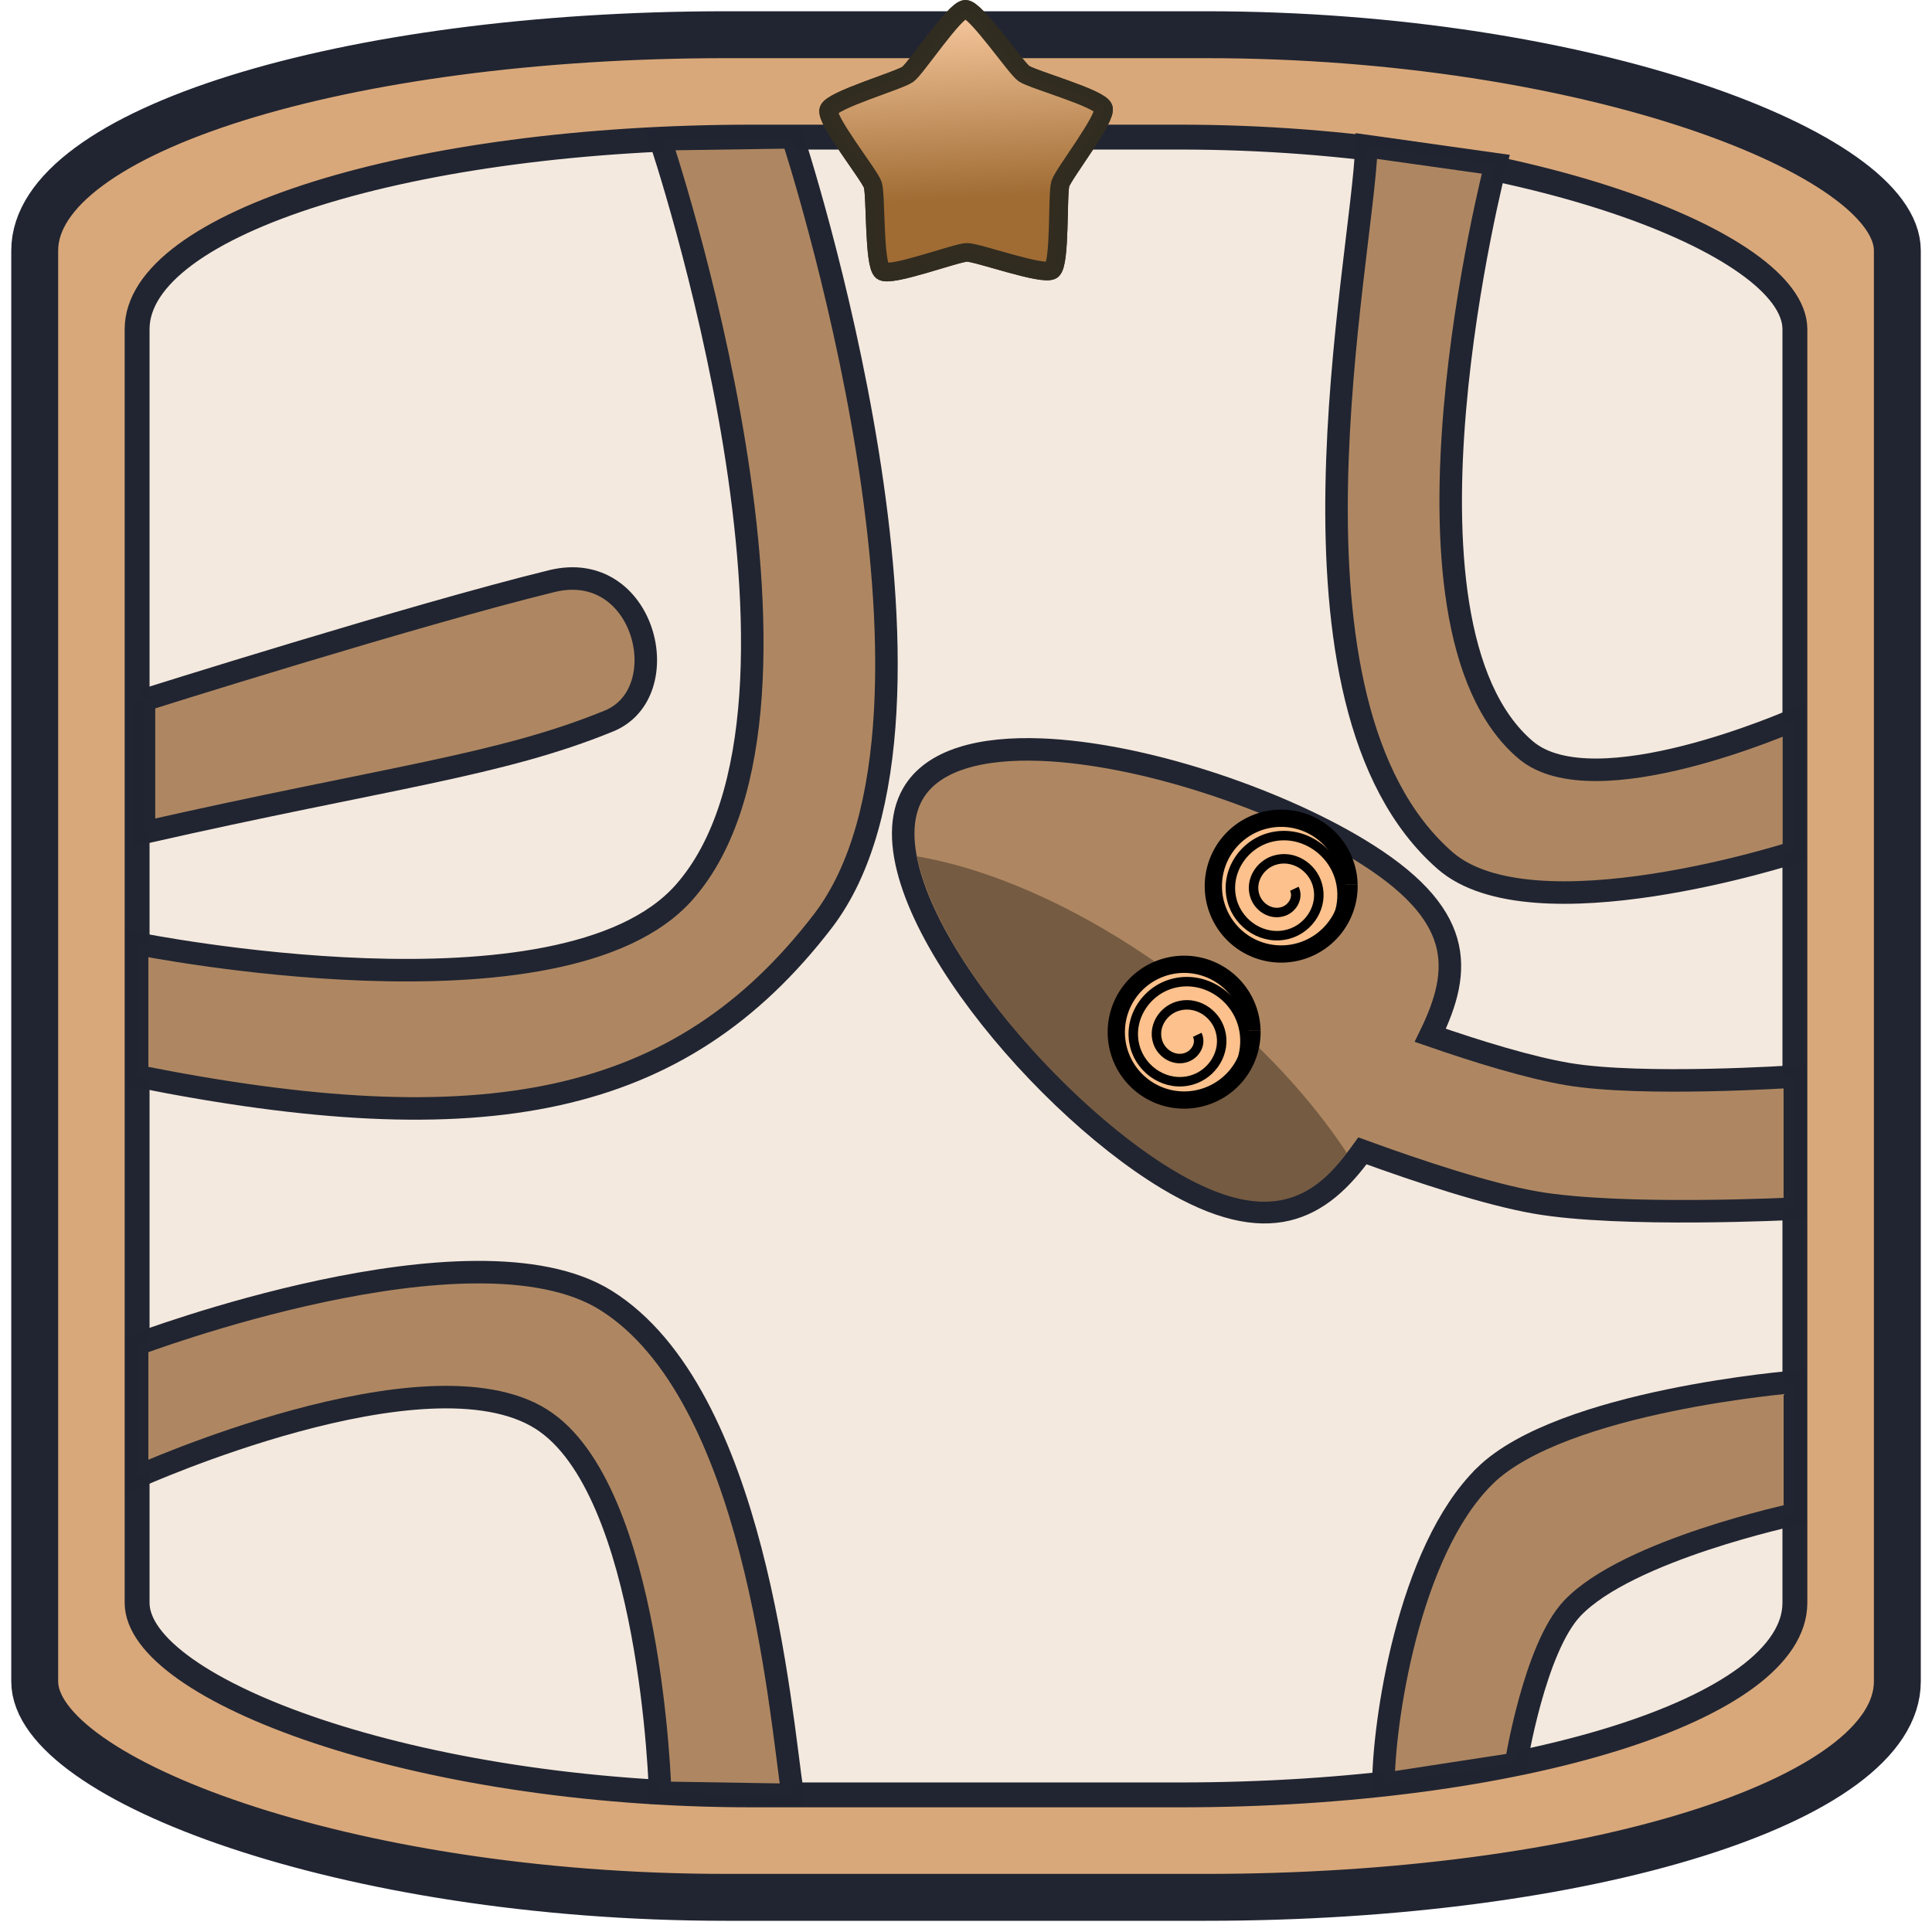 <?xml version="1.0" encoding="UTF-8" standalone="no"?>
<!-- Created with Inkscape (http://www.inkscape.org/) -->

<svg
   width="130"
   height="130"
   viewBox="0 0 34.396 34.396"
   version="1.1"
   id="svg1"
   inkscape:version="1.4.2 (f4327f4, 2025-05-13)"
   sodipodi:docname="EdgeWrap1.svg"
   xmlns:inkscape="http://www.inkscape.org/namespaces/inkscape"
   xmlns:sodipodi="http://sodipodi.sourceforge.net/DTD/sodipodi-0.dtd"
   xmlns:xlink="http://www.w3.org/1999/xlink"
   xmlns="http://www.w3.org/2000/svg"
   xmlns:svg="http://www.w3.org/2000/svg">
  <sodipodi:namedview
     id="namedview1"
     pagecolor="#ffffff"
     bordercolor="#000000"
     borderopacity="0.25"
     inkscape:showpageshadow="2"
     inkscape:pageopacity="0.0"
     inkscape:pagecheckerboard="0"
     inkscape:deskcolor="#d1d1d1"
     inkscape:document-units="mm"
     inkscape:zoom="4.543042"
     inkscape:cx="11.005841"
     inkscape:cy="78.691766"
     inkscape:window-width="3840"
     inkscape:window-height="2054"
     inkscape:window-x="-11"
     inkscape:window-y="-11"
     inkscape:window-maximized="1"
     inkscape:current-layer="layer1" />
  <defs
     id="defs1">
    <linearGradient
       inkscape:collect="always"
       xlink:href="#linearGradient33"
       id="linearGradient34"
       x1="9.158"
       y1="0.654"
       x2="9.524"
       y2="7.639"
       gradientUnits="userSpaceOnUse" />
    <linearGradient
       id="linearGradient33"
       inkscape:collect="always">
      <stop
         style="stop-color:#ffd1a8;stop-opacity:1;"
         offset="0"
         id="stop33" />
      <stop
         style="stop-color:#a06c34;stop-opacity:1;"
         offset="0.696"
         id="stop34" />
    </linearGradient>
  </defs>
  <g
     inkscape:label="Ebene 1"
     inkscape:groupmode="layer"
     id="layer1">
    <rect
       style="fill:#d9a87a;stroke:#212532;stroke-width:0.835;stroke-linejoin:round;stroke-miterlimit:8.2;stroke-opacity:0.996;stroke-dasharray:none;fill-opacity:1"
       id="rect1"
       width="33.161"
       height="33.161"
       x="0.618"
       y="0.618"
       ry="3.843"
       rx="12.308" />
    <rect
       style="fill:#f4e9de;stroke:#212532;stroke-width:0.443;stroke-linejoin:round;stroke-miterlimit:8.2;stroke-dasharray:none;stroke-opacity:0.996;fill-opacity:1"
       id="rect1-8"
       width="29.514"
       height="29.514"
       x="2.441"
       y="2.441"
       ry="3.42"
       rx="10.954" />
    <path
       d="m 26.438,26.274 c -1.378,1.346 -1.808,4.446 -1.808,5.49 l 2.359,-0.362 c 0,0 0.328,-2.058 1.004,-2.77 0.987,-1.04 3.962,-1.673 3.962,-1.673 v -2.359 c 0,0 -4.142,0.331 -5.517,1.673 z"
       style="fill:#ae8762;stroke:#212532;stroke-width:0.401;stroke-opacity:0.996"
       id="path13"
       sodipodi:nodetypes="accacca" />
    <path
       d="m 24.327,2.6 c -0.066,2.028 -1.811,9.91 1.398,12.719 1.559,1.365 6.213,-0.144 6.213,-0.144 v -2.359 c 0,0 -3.555,1.572 -4.776,0.535 C 24.51,11.099 26.629,2.924 26.629,2.924 Z"
       style="fill:#ae8762;stroke:#212532;stroke-width:0.401;stroke-opacity:0.996"
       id="path12"
       sodipodi:nodetypes="caccacc" />
    <path
       d="m 2.441,23.933 v 2.359 c 0,0 5.14,-2.316 7.191,-1.03 1.973,1.237 2.121,6.655 2.121,6.655 l 2.359,0.038 C 13.887,30.436 13.448,24.812 10.786,23.15 8.416,21.671 2.441,23.933 2.441,23.933 Z"
       style="fill:#ae8762;stroke:#212532;stroke-width:0.401;stroke-opacity:0.996"
       id="path14"
       sodipodi:nodetypes="ccaccac" />
    <path
       d="m 11.753,2.479 c 0,0 3.385,10.051 0.429,13.405 -2.157,2.446 -9.741,0.916 -9.741,0.916 v 2.359 C 8.625,20.395 12.105,19.71 14.646,16.403 17.483,12.711 14.112,2.444 14.112,2.444 Z"
       style="fill:#ae8762;stroke:#212532;stroke-width:0.401;stroke-opacity:0.996;fill-opacity:1"
       id="path5"
       sodipodi:nodetypes="caccacc" />
    <path
       sodipodi:type="star"
       style="fill:#999999;stroke:#322d21;stroke-width:0.443;stroke-linejoin:round;stroke-miterlimit:8.2;stroke-opacity:0.996"
       id="path1"
       inkscape:flatsided="false"
       sodipodi:sides="5"
       sodipodi:cx="9.3473988"
       sodipodi:cy="4.4553022"
       sodipodi:r1="3.4362388"
       sodipodi:r2="2.3474281"
       sodipodi:arg1="0.9357696"
       sodipodi:arg2="1.5640882"
       inkscape:rounded="0.12173243"
       inkscape:randomized="0"
       d="M 11.386,7.222 C 11.183,7.371 9.615,6.801 9.363,6.803 9.112,6.804 7.551,7.395 7.346,7.249 7.142,7.102 7.199,5.434 7.12,5.196 7.04,4.957 5.996,3.655 6.072,3.415 6.148,3.176 7.752,2.715 7.955,2.565 8.157,2.416 9.073,1.021 9.324,1.019 c 0.251,-0.002 1.186,1.381 1.39,1.528 0.204,0.146 1.815,0.586 1.894,0.825 0.079,0.239 -0.947,1.555 -1.024,1.794 -0.076,0.24 0.003,1.907 -0.199,2.056 z"
       inkscape:transform-center-x="0.050237687"
       inkscape:transform-center-y="-0.63230677"
       transform="matrix(0.748,0,0,0.748,10.213,-0.596)" />
    <path
       sodipodi:type="star"
       style="fill:url(#linearGradient34);fill-opacity:1;fill-rule:nonzero;stroke:#322d21;stroke-width:0.443;stroke-linejoin:round;stroke-miterlimit:8.2;stroke-opacity:0.996"
       id="path1-5"
       inkscape:flatsided="false"
       sodipodi:sides="5"
       sodipodi:cx="9.3473988"
       sodipodi:cy="4.4553022"
       sodipodi:r1="3.4362388"
       sodipodi:r2="2.3474281"
       sodipodi:arg1="0.9357696"
       sodipodi:arg2="1.5640882"
       inkscape:rounded="0.12173243"
       inkscape:randomized="0"
       d="M 11.386,7.222 C 11.183,7.371 9.615,6.801 9.363,6.803 9.112,6.804 7.551,7.395 7.346,7.249 7.142,7.102 7.199,5.434 7.12,5.196 7.04,4.957 5.996,3.655 6.072,3.415 6.148,3.176 7.752,2.715 7.955,2.565 8.157,2.416 9.073,1.021 9.324,1.019 c 0.251,-0.002 1.186,1.381 1.39,1.528 0.204,0.146 1.815,0.586 1.894,0.825 0.079,0.239 -0.947,1.555 -1.024,1.794 -0.076,0.24 0.003,1.907 -0.199,2.056 z"
       inkscape:transform-center-x="0.050237687"
       inkscape:transform-center-y="-0.63230677"
       transform="matrix(0.748,0,0,0.748,10.213,-0.596)" />
    <path
       d="m 2.563,12.463 v 2.359 c 4.353,-0.985 6.332,-1.19 8.279,-1.986 1.225,-0.501 0.646,-2.898 -1.019,-2.49 -2.448,0.6 -7.26,2.118 -7.26,2.118 z"
       style="fill:#ae8762;stroke:#212532;stroke-width:0.401;stroke-opacity:0.996"
       id="path6"
       sodipodi:nodetypes="ccssc" />
    <path
       d="m 18.537,13.346 c -1.069,-0.041 -1.932,0.177 -2.284,0.785 -0.937,1.623 2.125,5.408 4.526,6.854 1.813,1.092 2.732,0.539 3.477,-0.496 1.04,0.379 2.23,0.77 3.076,0.919 1.518,0.268 4.622,0.11 4.622,0.11 v -2.353 c 0,0 -2.714,0.183 -4.043,-0.043 -0.679,-0.115 -1.581,-0.39 -2.447,-0.69 0.574,-1.179 0.624,-2.17 -1.293,-3.324 -1.501,-0.903 -3.853,-1.693 -5.634,-1.762 z"
       style="fill:#ae8762;stroke:#212532;stroke-width:0.401;stroke-opacity:0.996"
       id="path18" />
    <path
       style="fill:#fcc18c;fill-opacity:1;stroke:#000000;stroke-width:0.307;stroke-dasharray:none;stroke-opacity:1"
       id="path21-9"
       sodipodi:type="arc"
       sodipodi:cx="22.809669"
       sodipodi:cy="15.776159"
       sodipodi:rx="1.2079847"
       sodipodi:ry="1.2079847"
       sodipodi:start="6.2613533"
       sodipodi:end="6.2601406"
       sodipodi:open="true"
       sodipodi:arc-type="arc"
       d="m 24.017,15.75 a 1.208,1.208 0 0 1 -1.181,1.234 1.208,1.208 0 0 1 -1.234,-1.181 1.208,1.208 0 0 1 1.18,-1.235 1.208,1.208 0 0 1 1.235,1.18" />
    <path
       sodipodi:type="spiral"
       style="fill:none;fill-rule:evenodd;stroke:#000000;stroke-width:0.165;stroke-dasharray:none"
       id="path22-1"
       sodipodi:cx="19.661737"
       sodipodi:cy="17.758387"
       sodipodi:expansion="1"
       sodipodi:revolution="2.7902846"
       sodipodi:radius="1.1345215"
       sodipodi:argument="-16.59215"
       sodipodi:t0="0.21885763"
       d="m 19.906,17.712 c 0.074,0.155 -0.028,0.332 -0.178,0.39 -0.21,0.082 -0.439,-0.054 -0.509,-0.259 -0.091,-0.265 0.081,-0.547 0.34,-0.628 0.32,-0.101 0.655,0.107 0.747,0.421 0.111,0.374 -0.134,0.763 -0.501,0.866 -0.429,0.121 -0.871,-0.16 -0.985,-0.582 -0.131,-0.483 0.187,-0.979 0.663,-1.104 0.538,-0.141 1.088,0.213 1.223,0.744 0.104,0.409 -0.049,0.849 -0.373,1.115"
       transform="matrix(1.021,0,0,1.021,2.72,-2.261)" />
    <path
       d="M 23.976,20.523 A 7.037,3.409 37.497 0 0 20.757,17.261 7.037,3.409 37.497 0 0 16.324,15.246 c 0.379,1.846 2.719,4.492 4.593,5.606 1.581,0.94 2.422,0.546 3.059,-0.328 z"
       style="fill:#755b42;stroke:#000000;stroke-width:0.16;stroke-opacity:0;fill-opacity:1"
       id="path24" />
    <path
       style="fill:#fcc18c;fill-opacity:1;stroke:#000000;stroke-width:0.307;stroke-dasharray:none;stroke-opacity:1"
       id="path21-9-3"
       sodipodi:type="arc"
       sodipodi:cx="21.08082"
       sodipodi:cy="18.375954"
       sodipodi:rx="1.2079847"
       sodipodi:ry="1.2079847"
       sodipodi:start="6.2613533"
       sodipodi:end="6.2601406"
       sodipodi:open="true"
       sodipodi:arc-type="arc"
       d="m 22.289,18.35 a 1.208,1.208 0 0 1 -1.181,1.234 1.208,1.208 0 0 1 -1.234,-1.181 1.208,1.208 0 0 1 1.18,-1.235 1.208,1.208 0 0 1 1.235,1.18" />
    <path
       sodipodi:type="spiral"
       style="fill:none;fill-rule:evenodd;stroke:#000000;stroke-width:0.165;stroke-dasharray:none"
       id="path22-1-9"
       sodipodi:cx="19.661737"
       sodipodi:cy="17.758387"
       sodipodi:expansion="1"
       sodipodi:revolution="2.7902846"
       sodipodi:radius="1.1345215"
       sodipodi:argument="-16.59215"
       sodipodi:t0="0.21885763"
       d="m 19.906,17.712 c 0.074,0.155 -0.028,0.332 -0.178,0.39 -0.21,0.082 -0.439,-0.054 -0.509,-0.259 -0.091,-0.265 0.081,-0.547 0.34,-0.628 0.32,-0.101 0.655,0.107 0.747,0.421 0.111,0.374 -0.134,0.763 -0.501,0.866 -0.429,0.121 -0.871,-0.16 -0.985,-0.582 -0.131,-0.483 0.187,-0.979 0.663,-1.104 0.538,-0.141 1.088,0.213 1.223,0.744 0.104,0.409 -0.049,0.849 -0.373,1.115"
       transform="matrix(1.021,0,0,1.021,0.991,0.339)" />
  </g>
</svg>
